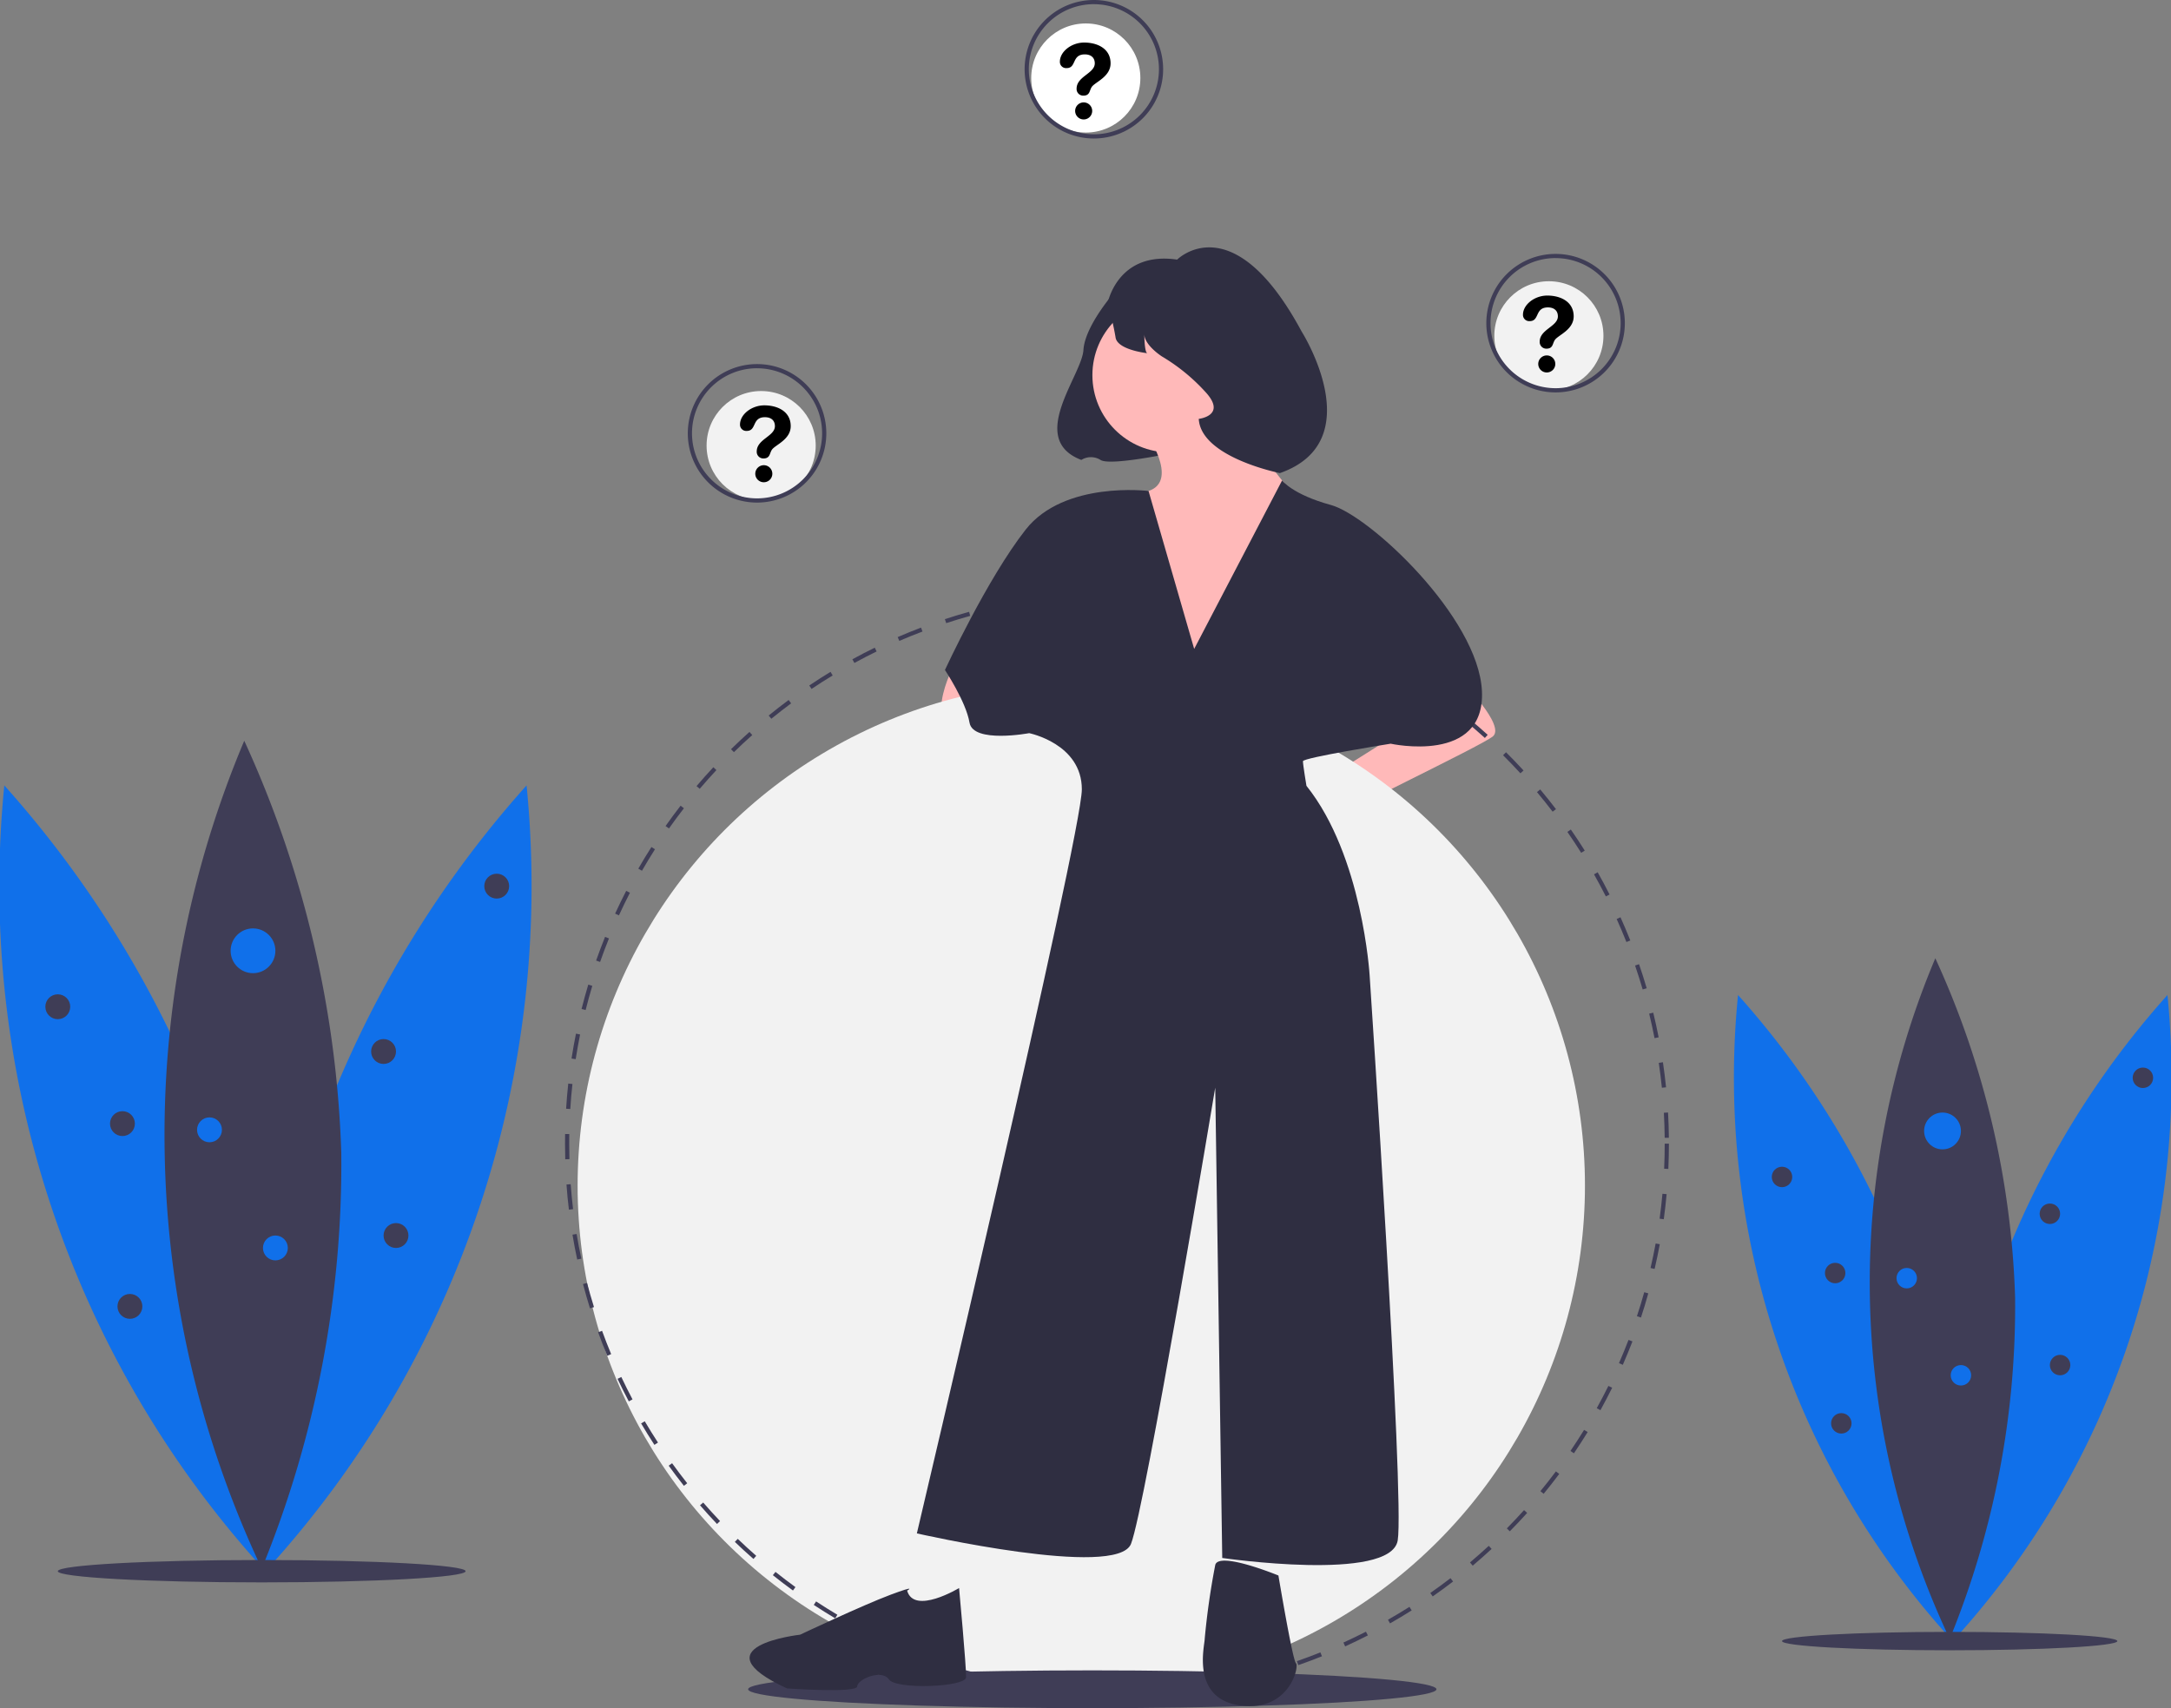 <svg xmlns="http://www.w3.org/2000/svg" width="237.548" height="186.918" viewBox="0 0 237.548 186.918">
  <rect x="0" y="0" width="237.548" height="186.918" fill="#808080" stroke="none"/>
  <g id="Group_41644" data-name="Group 41644" transform="translate(-147.999 -213.087)">
    <g id="undraw_plans_y8ru" transform="translate(148 213.087)">
      <path id="Path_115012" data-name="Path 115012" d="M717.06,367.29s4.993,4.993,3.457,6.145-16.9,8.45-16.9,8.834-2.3,2.3-2.3,2.3l-2.689-4.225,10.37-6.529Z" transform="translate(-557.204 -292.824)" fill="#ffb9b9"/>
      <path id="Path_115013" data-name="Path 115013" d="M533.157,355.583s-3.841,6.145-.768,8.834,12.29,9.986,12.29,9.986-2.008,6.238-.044,6.576,5.037-8.5,4.653-9.264-10.617-7.425-10.617-7.425Z" transform="translate(-428.223 -283.804)" fill="#ffb9b9"/>
      <path id="Path_115014" data-name="Path 115014" d="M432.075,721.343l-2.836,10.484,5.511.23,2.318-8.41Z" transform="translate(-330.673 -555.701)" fill="#ffb9b9"/>
      <path id="Path_115015" data-name="Path 115015" d="M587.43,724.033v8.449h3.841l1.92-8.449Z" transform="translate(-452.538 -557.773)" fill="#ffb9b9"/>
    </g>
    <g id="Group_41948" data-name="Group 41948">
      <circle id="Ellipse_9205" data-name="Ellipse 9205" cx="55.111" cy="55.111" r="55.111" transform="translate(211.201 287.717)" fill="#f2f2f2"/>
      <path id="Path_115009" data-name="Path 115009" d="M412.385,445.785c-.637,0-1.281-.01-1.912-.03l.014-.459c.907.028,1.833.036,2.744.024l.006.459Q412.812,445.785,412.385,445.785Zm3.616-.107-.027-.458c.908-.054,1.829-.129,2.735-.224l.048.457C417.843,445.549,416.916,445.625,416,445.679Zm-8.289-.072c-.916-.07-1.842-.162-2.751-.274l.056-.456c.9.111,1.821.2,2.73.272Zm13.787-.5-.069-.454c.9-.137,1.812-.3,2.7-.473l.089.45C423.324,444.8,422.408,444.964,421.5,445.1Zm-19.274-.168c-.9-.153-1.818-.33-2.715-.524l.1-.449c.89.193,1.8.368,2.694.52Zm24.7-.91-.11-.446c.886-.219,1.777-.461,2.648-.72l.131.44C428.711,443.56,427.813,443.8,426.921,444.025Zm-30.1-.263c-.888-.236-1.781-.5-2.655-.772l.138-.438c.867.274,1.754.532,2.635.766Zm35.4-1.309-.151-.434c.86-.3,1.724-.622,2.571-.961l.17.427c-.852.341-1.724.667-2.59.968Zm-40.678-.36c-.862-.317-1.73-.659-2.578-1.016l.178-.423c.842.355,1.7.694,2.558,1.009Zm45.805-1.692-.19-.418c.826-.375,1.656-.776,2.467-1.19l.209.409c-.817.418-1.654.821-2.486,1.2Zm-50.911-.458c-.829-.395-1.661-.815-2.472-1.249l.216-.4c.806.43,1.631.847,2.453,1.239Zm55.825-2.054-.227-.4c.792-.452,1.582-.927,2.349-1.412l.245.388C443.857,436.955,443.06,437.434,442.262,437.889Zm-60.709-.555c-.788-.469-1.578-.963-2.346-1.47l.253-.383c.762.5,1.546.993,2.328,1.458Zm65.376-2.4-.263-.376c.746-.521,1.49-1.067,2.212-1.621l.28.364c-.727.559-1.477,1.109-2.229,1.633Zm-70-.647c-.741-.538-1.482-1.1-2.2-1.677l.287-.359c.714.57,1.449,1.13,2.184,1.664Zm74.378-2.72-.3-.351c.695-.586,1.386-1.2,2.056-1.816l.312.337C452.707,430.363,452.01,430.979,451.31,431.569Zm-78.7-.732c-.69-.6-1.376-1.233-2.038-1.869l.318-.331c.657.631,1.338,1.255,2.023,1.855Zm82.759-3.022-.327-.322c.641-.649,1.274-1.321,1.883-2l.341.307c-.614.681-1.252,1.358-1.9,2.012Zm-86.748-.806c-.633-.666-1.259-1.354-1.859-2.046l.347-.3c.6.686,1.216,1.37,1.845,2.03Zm90.45-3.3-.355-.292c.579-.7,1.149-1.431,1.694-2.161l.368.275c-.55.735-1.124,1.468-1.707,2.177ZM365,422.835c-.569-.719-1.129-1.461-1.665-2.205l.373-.268c.532.739,1.088,1.475,1.652,2.189Zm97.386-3.559-.38-.258c.512-.754,1.014-1.53,1.491-2.307l.392.24C463.4,417.735,462.9,418.517,462.383,419.277Zm-100.613-.925c-.5-.767-.99-1.557-1.456-2.347l.4-.233c.462.784.948,1.568,1.445,2.329Zm103.51-3.791-.4-.222c.441-.8.869-1.617,1.274-2.436l.412.2c-.407.824-.839,1.65-1.283,2.454Zm-106.312-.966c-.428-.81-.844-1.64-1.234-2.468l.415-.2c.388.822.8,1.646,1.225,2.45Zm108.765-4-.421-.184c.366-.836.717-1.692,1.045-2.544l.429.165C468.455,407.891,468.1,408.753,467.732,409.6ZM356.614,408.6c-.352-.845-.689-1.709-1-2.57l.432-.157c.31.854.645,1.711.994,2.55Zm113.1-4.183-.436-.144c.287-.864.557-1.746.8-2.624l.442.124C470.28,402.662,470.007,403.551,469.718,404.422Zm-114.991-1.006c-.273-.875-.53-1.769-.763-2.658l.444-.117c.231.882.486,1.769.757,2.638ZM471.215,399.1l-.447-.1c.206-.885.394-1.789.559-2.686l.452.083C471.612,397.3,471.422,398.207,471.215,399.1Zm-117.891-1.032c-.191-.9-.365-1.811-.515-2.717l.453-.075c.149.9.321,1.806.511,2.7Zm118.892-4.405-.455-.062c.124-.9.228-1.817.31-2.726l.457.041C472.445,391.832,472.34,392.756,472.216,393.662Zm-119.8-1.049c-.108-.909-.2-1.835-.264-2.752l.458-.034c.066.91.155,1.829.262,2.731Zm120.3-4.457-.459-.021c.041-.91.062-1.833.062-2.743h.459C472.777,386.31,472.757,387.24,472.715,388.157Zm-120.7-1.057c-.016-.563-.024-1.138-.024-1.707q0-.53.009-1.058l.459.008q-.009.524-.009,1.05c0,.565.008,1.136.024,1.695Zm120.3-2.348c-.009-.911-.04-1.833-.09-2.743l.458-.026c.051.917.082,1.847.091,2.764ZM352.569,381.6l-.458-.029c.057-.918.136-1.844.235-2.755l.457.049C352.7,379.77,352.626,380.69,352.569,381.6Zm119.44-2.327c-.092-.905-.206-1.821-.339-2.723l.454-.067c.134.908.249,1.831.342,2.744Zm-118.85-3.127-.454-.07c.141-.909.3-1.824.486-2.722l.45.091C353.462,374.336,353.3,375.245,353.16,376.146Zm118.047-2.3c-.175-.9-.373-1.8-.588-2.68l.446-.109c.216.889.416,1.8.592,2.7Zm-116.959-3.077-.445-.112c.223-.889.47-1.786.734-2.666l.44.132C354.714,369,354.469,369.887,354.248,370.769Zm115.661-2.253c-.256-.874-.536-1.754-.832-2.615l.434-.149c.3.867.58,1.754.839,2.635Zm-114.08-3.008-.433-.152c.305-.868.635-1.74.979-2.593l.426.172C356.459,363.78,356.132,364.646,355.829,365.508Zm112.3-2.18c-.335-.845-.694-1.693-1.067-2.521l.419-.189c.376.834.737,1.689,1.075,2.54ZM357.89,360.41l-.417-.192c.384-.835.792-1.673,1.213-2.49l.408.211C358.676,358.75,358.271,359.581,357.89,360.41Zm107.988-2.075c-.411-.811-.847-1.623-1.294-2.414l.4-.226c.451.8.89,1.616,1.3,2.433Zm-105.467-2.808-.4-.229c.458-.8.941-1.592,1.436-2.367l.387.247C361.345,353.948,360.865,354.738,360.411,355.527Zm102.769-1.96c-.485-.773-.993-1.542-1.51-2.288l.377-.262c.521.751,1.033,1.527,1.522,2.305ZM363.367,350.9l-.375-.265c.529-.751,1.083-1.5,1.646-2.225l.363.281C364.442,349.41,363.892,350.153,363.367,350.9Zm96.689-1.835c-.553-.725-1.13-1.445-1.714-2.142l.352-.295c.588.7,1.169,1.428,1.727,2.158Zm-93.324-2.5-.35-.3c.594-.7,1.213-1.392,1.84-2.065l.336.313C367.936,345.178,367.321,345.868,366.732,346.56Zm89.8-1.7c-.617-.672-1.257-1.337-1.9-1.978l.324-.326c.65.646,1.295,1.316,1.916,1.993Zm-86.057-2.311-.321-.328c.657-.642,1.336-1.278,2.02-1.888l.306.343C371.8,341.28,371.128,341.91,370.476,342.548Zm82.166-1.557c-.676-.613-1.374-1.218-2.075-1.8l.293-.354c.706.584,1.409,1.193,2.09,1.811Zm-78.074-2.1-.29-.356c.71-.578,1.444-1.149,2.182-1.7l.274.369C376,337.754,375.272,338.32,374.567,338.894Zm73.845-1.4c-.729-.549-1.48-1.088-2.231-1.6l.259-.379c.757.517,1.513,1.06,2.248,1.614Zm-69.44-1.862-.256-.381c.76-.512,1.543-1.012,2.326-1.489l.239.392C380.5,334.625,379.727,335.122,378.972,335.63Zm64.907-1.238c-.776-.48-1.573-.949-2.369-1.392l.223-.4c.8.447,1.6.919,2.387,1.4Zm-60.225-1.61-.22-.4c.8-.44,1.629-.867,2.451-1.269l.2.413c-.816.4-1.634.823-2.432,1.26Zm55.426-1.064c-.817-.407-1.654-.8-2.488-1.169l.186-.42c.84.371,1.684.768,2.507,1.178Zm-50.507-1.342-.183-.421c.84-.364,1.7-.714,2.555-1.039l.163.429C390.26,329.668,389.407,330.014,388.573,330.376Zm45.479-.881c-.85-.33-1.721-.644-2.587-.935l.146-.436c.873.293,1.75.61,2.607.942ZM393.7,328.431l-.143-.436c.873-.286,1.763-.556,2.647-.8l.123.442c-.877.243-1.76.511-2.626.795Zm35.148-.683c-.876-.25-1.769-.482-2.655-.691l.105-.447c.893.21,1.793.445,2.676.7Zm-29.862-.784-.1-.448c.895-.2,1.806-.391,2.709-.553l.082.452C400.775,326.576,399.87,326.761,398.982,326.963Zm24.522-.475c-.894-.168-1.805-.317-2.708-.444l.064-.455c.909.128,1.827.278,2.729.447Zm-19.122-.5-.061-.455c.909-.121,1.834-.223,2.748-.3l.04.457C406.2,325.767,405.284,325.869,404.381,325.989Zm13.69-.263c-.9-.085-1.825-.151-2.737-.2l.022-.459c.918.045,1.846.111,2.758.2Zm-8.224-.213-.019-.459c.844-.035,1.7-.053,2.557-.053h.208v.459h-.206C411.538,325.459,410.684,325.477,409.847,325.512Z" transform="translate(-142.169 -47.157)" fill="#3f3d56"/>
      <ellipse id="Ellipse_9206" data-name="Ellipse 9206" cx="37.659" cy="2.067" rx="37.659" ry="2.067" transform="translate(229.857 395.872)" fill="#3f3d56"/>
      <path id="Path_115010" data-name="Path 115010" d="M593.109,180.828s-3.5,3.853-3.678,6.656-6.185,9.747-.23,12.024a1.978,1.978,0,0,1,2.1,0c1.051.7,8.09-.807,8.09-.807Z" transform="translate(-322.885 63.908)" fill="#2f2e41"/>
      <path id="Path_115011" data-name="Path 115011" d="M625.96,234.365s3.841,5.377.384,6.529,2.3,24.2,2.3,24.2l14.595-22.66s-7.681-8.45-7.681-12.29Z" transform="translate(-352.671 25.92)" fill="#ffb9b9"/>
      <ellipse id="Ellipse_9207" data-name="Ellipse 9207" cx="8.45" cy="8.45" rx="8.45" ry="8.45" transform="translate(267.528 245.69)" fill="#ffb9b9"/>
      <path id="Path_115016" data-name="Path 115016" d="M550,290.391l-4.993-17.283s-9.218-1.152-13.443,4.225-8.834,15.363-8.834,15.363,2.3,3.457,2.688,5.761,6.529,1.152,6.529,1.152,5.761,1.152,5.761,6.145-18.051,81.423-18.051,81.423,21.892,4.993,23.428,1.152,9.218-49.929,9.218-49.929l.768,51.465s18.435,2.689,19.2-1.92-3.073-61.835-3.073-61.835-.768-13.058-6.913-20.74c0,0-.384-2.3-.384-2.689s9.6-1.92,9.6-1.92,10.37,2.3,9.986-5.761-12.29-19.2-16.515-20.356-5.352-2.688-5.352-2.688Z" transform="translate(-271.336 -6.294)" fill="#2f2e41"/>
      <path id="Path_115017" data-name="Path 115017" d="M457.176,800.057s1.236-.693-1.837.459-9.874,4.363-9.874,4.363-11.415,1.272-1.429,5.88c0,0,7.681.543,7.681-.226s2.688-1.92,3.457-.768,8.432.854,8.454-.23c.024-1.214-.768-9.76-.768-9.76S457.944,802.746,457.176,800.057Z" transform="translate(-209.921 -412.911)" fill="#2f2e41"/>
      <path id="Path_115018" data-name="Path 115018" d="M664.194,788.338s-6.529-2.689-6.913-1.152a81.07,81.07,0,0,0-1.152,8.065c0,.768-1.536,6.529,3.841,7.3s6.529-4.225,6.145-4.609S664.194,788.338,664.194,788.338Z" transform="translate(-376.311 -402.846)" fill="#2f2e41"/>
      <path id="Path_115019" data-name="Path 115019" d="M618.112,162.224s6.091-6.14,13.623,7.872c0,0,7.606,11.986-2.378,15.489,0,0-8.644-1.711-8.881-5.934,0,0,3.153-.35.7-2.978a20.689,20.689,0,0,0-4.729-3.853s-1.927-1.226-1.927-2.452c0,0,0,2.1.35,2.1,0,0-3.328-.35-3.5-1.752a28.561,28.561,0,0,0-.876-3.678S611.544,161.26,618.112,162.224Z" transform="translate(-341.311 79.272)" fill="#2f2e41"/>
      <ellipse id="Ellipse_9208" data-name="Ellipse 9208" cx="5.97" cy="5.97" rx="5.97" ry="5.97" transform="translate(311.506 243.862)" fill="#f2f2f2"/>
      <path id="Path_115020" data-name="Path 115020" d="M798.57,179.156a7.578,7.578,0,1,1,7.578-7.578A7.578,7.578,0,0,1,798.57,179.156Zm0-14.7a7.119,7.119,0,1,0,7.118,7.119A7.119,7.119,0,0,0,798.57,164.459Z" transform="translate(-480.361 76.872)" fill="#3f3d56"/>
      <ellipse id="Ellipse_9209" data-name="Ellipse 9209" cx="5.97" cy="5.97" rx="5.97" ry="5.97" transform="translate(225.313 255.877)" fill="#f2f2f2"/>
      <path id="Path_115022" data-name="Path 115022" d="M418.07,231.656a7.578,7.578,0,1,1,7.578-7.578A7.578,7.578,0,0,1,418.07,231.656Zm0-14.7a7.119,7.119,0,1,0,7.119,7.119A7.119,7.119,0,0,0,418.07,216.959Z" transform="translate(-187.235 36.428)" fill="#3f3d56"/>
      <ellipse id="Ellipse_9210" data-name="Ellipse 9210" cx="5.97" cy="5.97" rx="5.97" ry="5.97" transform="translate(260.835 215.653)" fill="#fff"/>
      <path id="Path_115024" data-name="Path 115024" d="M578.57,58.156a7.578,7.578,0,1,1,7.578-7.578,7.578,7.578,0,0,1-7.578,7.578Zm0-14.7a7.119,7.119,0,1,0,7.119,7.119A7.119,7.119,0,0,0,578.57,43.459Z" transform="translate(-310.88 170.087)" fill="#3f3d56"/>
      <path id="Path_115026" data-name="Path 115026" d="M106.686,457.228a116.913,116.913,0,0,1,5.119,46.041,111.076,111.076,0,0,1-28.572-85.99A116.913,116.913,0,0,1,106.686,457.228Z" transform="translate(65.238 -118.246)" fill="#1070ea"/>
      <path id="Path_115027" data-name="Path 115027" d="M212.778,457.228a116.913,116.913,0,0,0-5.119,46.041,111.076,111.076,0,0,0,28.572-85.99A116.913,116.913,0,0,0,212.778,457.228Z" transform="translate(-30.616 -118.246)" fill="#1070ea"/>
      <path id="Path_115028" data-name="Path 115028" d="M180.5,441.092a116.913,116.913,0,0,1-8.7,45.5A111.076,111.076,0,0,1,169.884,396,116.913,116.913,0,0,1,180.5,441.092Z" transform="translate(4.841 -101.854)" fill="#3f3d56"/>
      <ellipse id="Ellipse_9211" data-name="Ellipse 9211" cx="22.313" cy="1.224" rx="22.313" ry="1.224" transform="translate(154.322 383.796)" fill="#3f3d56"/>
      <circle id="Ellipse_9212" data-name="Ellipse 9212" cx="2.449" cy="2.449" r="2.449" transform="translate(173.233 314.681)" fill="#1070ea"/>
      <ellipse id="Ellipse_9213" data-name="Ellipse 9213" cx="1.361" cy="1.361" rx="1.361" ry="1.361" transform="translate(169.56 335.36)" fill="#1070ea"/>
      <ellipse id="Ellipse_9214" data-name="Ellipse 9214" cx="1.361" cy="1.361" rx="1.361" ry="1.361" transform="translate(152.961 321.892)" fill="#3f3d56"/>
      <ellipse id="Ellipse_9215" data-name="Ellipse 9215" cx="1.361" cy="1.361" rx="1.361" ry="1.361" transform="translate(200.988 308.694)" fill="#3f3d56"/>
      <ellipse id="Ellipse_9216" data-name="Ellipse 9216" cx="1.361" cy="1.361" rx="1.361" ry="1.361" transform="translate(160.036 334.681)" fill="#3f3d56"/>
      <ellipse id="Ellipse_9217" data-name="Ellipse 9217" cx="1.361" cy="1.361" rx="1.361" ry="1.361" transform="translate(188.607 326.789)" fill="#3f3d56"/>
      <ellipse id="Ellipse_9218" data-name="Ellipse 9218" cx="1.361" cy="1.361" rx="1.361" ry="1.361" transform="translate(160.853 354.681)" fill="#3f3d56"/>
      <ellipse id="Ellipse_9219" data-name="Ellipse 9219" cx="1.361" cy="1.361" rx="1.361" ry="1.361" transform="translate(189.968 346.926)" fill="#3f3d56"/>
      <ellipse id="Ellipse_9220" data-name="Ellipse 9220" cx="1.361" cy="1.361" rx="1.361" ry="1.361" transform="translate(176.771 348.286)" fill="#1070ea"/>
      <path id="Path_115029" data-name="Path 115029" d="M928.916,549.992a96.129,96.129,0,0,1,4.209,37.857,91.331,91.331,0,0,1-23.493-70.7A96.132,96.132,0,0,1,928.916,549.992Z" transform="translate(-571.46 -195.18)" fill="#1070ea"/>
      <path id="Path_115030" data-name="Path 115030" d="M1016.15,549.992a96.133,96.133,0,0,0-4.209,37.857,91.33,91.33,0,0,0,23.493-70.7A96.129,96.129,0,0,0,1016.15,549.992Z" transform="translate(-650.274 -195.18)" fill="#1070ea"/>
      <path id="Path_115031" data-name="Path 115031" d="M989.609,536.724a96.129,96.129,0,0,1-7.154,37.412,91.33,91.33,0,0,1-1.575-74.488A96.13,96.13,0,0,1,989.609,536.724Z" transform="translate(-621.121 -181.701)" fill="#3f3d56"/>
      <ellipse id="Ellipse_9221" data-name="Ellipse 9221" cx="18.347" cy="1.007" rx="18.347" ry="1.007" transform="translate(342.983 391.66)" fill="#3f3d56"/>
      <circle id="Ellipse_9222" data-name="Ellipse 9222" cx="2.014" cy="2.014" r="2.014" transform="translate(358.533 334.831)" fill="#1070ea"/>
      <ellipse id="Ellipse_9223" data-name="Ellipse 9223" cx="1.119" cy="1.119" rx="1.119" ry="1.119" transform="translate(355.513 351.835)" fill="#1070ea"/>
      <ellipse id="Ellipse_9224" data-name="Ellipse 9224" cx="1.119" cy="1.119" rx="1.119" ry="1.119" transform="translate(341.865 340.76)" fill="#3f3d56"/>
      <ellipse id="Ellipse_9225" data-name="Ellipse 9225" cx="1.119" cy="1.119" rx="1.119" ry="1.119" transform="translate(381.354 329.909)" fill="#3f3d56"/>
      <ellipse id="Ellipse_9226" data-name="Ellipse 9226" cx="1.119" cy="1.119" rx="1.119" ry="1.119" transform="translate(347.682 351.275)" fill="#3f3d56"/>
      <ellipse id="Ellipse_9227" data-name="Ellipse 9227" cx="1.119" cy="1.119" rx="1.119" ry="1.119" transform="translate(371.175 344.787)" fill="#3f3d56"/>
      <ellipse id="Ellipse_9228" data-name="Ellipse 9228" cx="1.119" cy="1.119" rx="1.119" ry="1.119" transform="translate(348.354 367.721)" fill="#3f3d56"/>
      <ellipse id="Ellipse_9229" data-name="Ellipse 9229" cx="1.119" cy="1.119" rx="1.119" ry="1.119" transform="translate(372.293 361.344)" fill="#3f3d56"/>
      <ellipse id="Ellipse_9230" data-name="Ellipse 9230" cx="1.119" cy="1.119" rx="1.119" ry="1.119" transform="translate(361.442 362.463)" fill="#1070ea"/>
      <path id="Path_115032" data-name="Path 115032" d="M8,0c1.455,0,2.888.67,2.888,2.274,0,1.478-1.694,2.047-2.058,2.581-.273.4-.182.956-.932.956a.724.724,0,0,1-.728-.762c0-1.354,1.989-1.66,1.989-2.775,0-.614-.408-.978-1.091-.978-1.455,0-.887,1.5-1.989,1.5A.68.68,0,0,1,5.34,2.1C5.34.988,6.613,0,8,0ZM7.944,6.549a.933.933,0,1,1-.933.933A.937.937,0,0,1,7.944,6.549Z" transform="translate(223.63 257.444)"/>
      <path id="Path_115032-2" data-name="Path 115032" d="M8,0c1.455,0,2.888.67,2.888,2.274,0,1.478-1.694,2.047-2.058,2.581-.273.4-.182.956-.932.956a.724.724,0,0,1-.728-.762c0-1.354,1.989-1.66,1.989-2.775,0-.614-.408-.978-1.091-.978-1.455,0-.887,1.5-1.989,1.5A.68.68,0,0,1,5.34,2.1C5.34.988,6.613,0,8,0ZM7.944,6.549a.933.933,0,1,1-.933.933A.937.937,0,0,1,7.944,6.549Z" transform="translate(258.629 217.743)"/>
      <path id="Path_115032-3" data-name="Path 115032" d="M8,0c1.455,0,2.888.67,2.888,2.274,0,1.478-1.694,2.047-2.058,2.581-.273.4-.182.956-.932.956a.724.724,0,0,1-.728-.762c0-1.354,1.989-1.66,1.989-2.775,0-.614-.408-.978-1.091-.978-1.455,0-.887,1.5-1.989,1.5A.68.68,0,0,1,5.34,2.1C5.34.988,6.613,0,8,0ZM7.944,6.549a.933.933,0,1,1-.933.933A.937.937,0,0,1,7.944,6.549Z" transform="translate(309.301 245.43)"/>
    </g>
  </g>
</svg>
